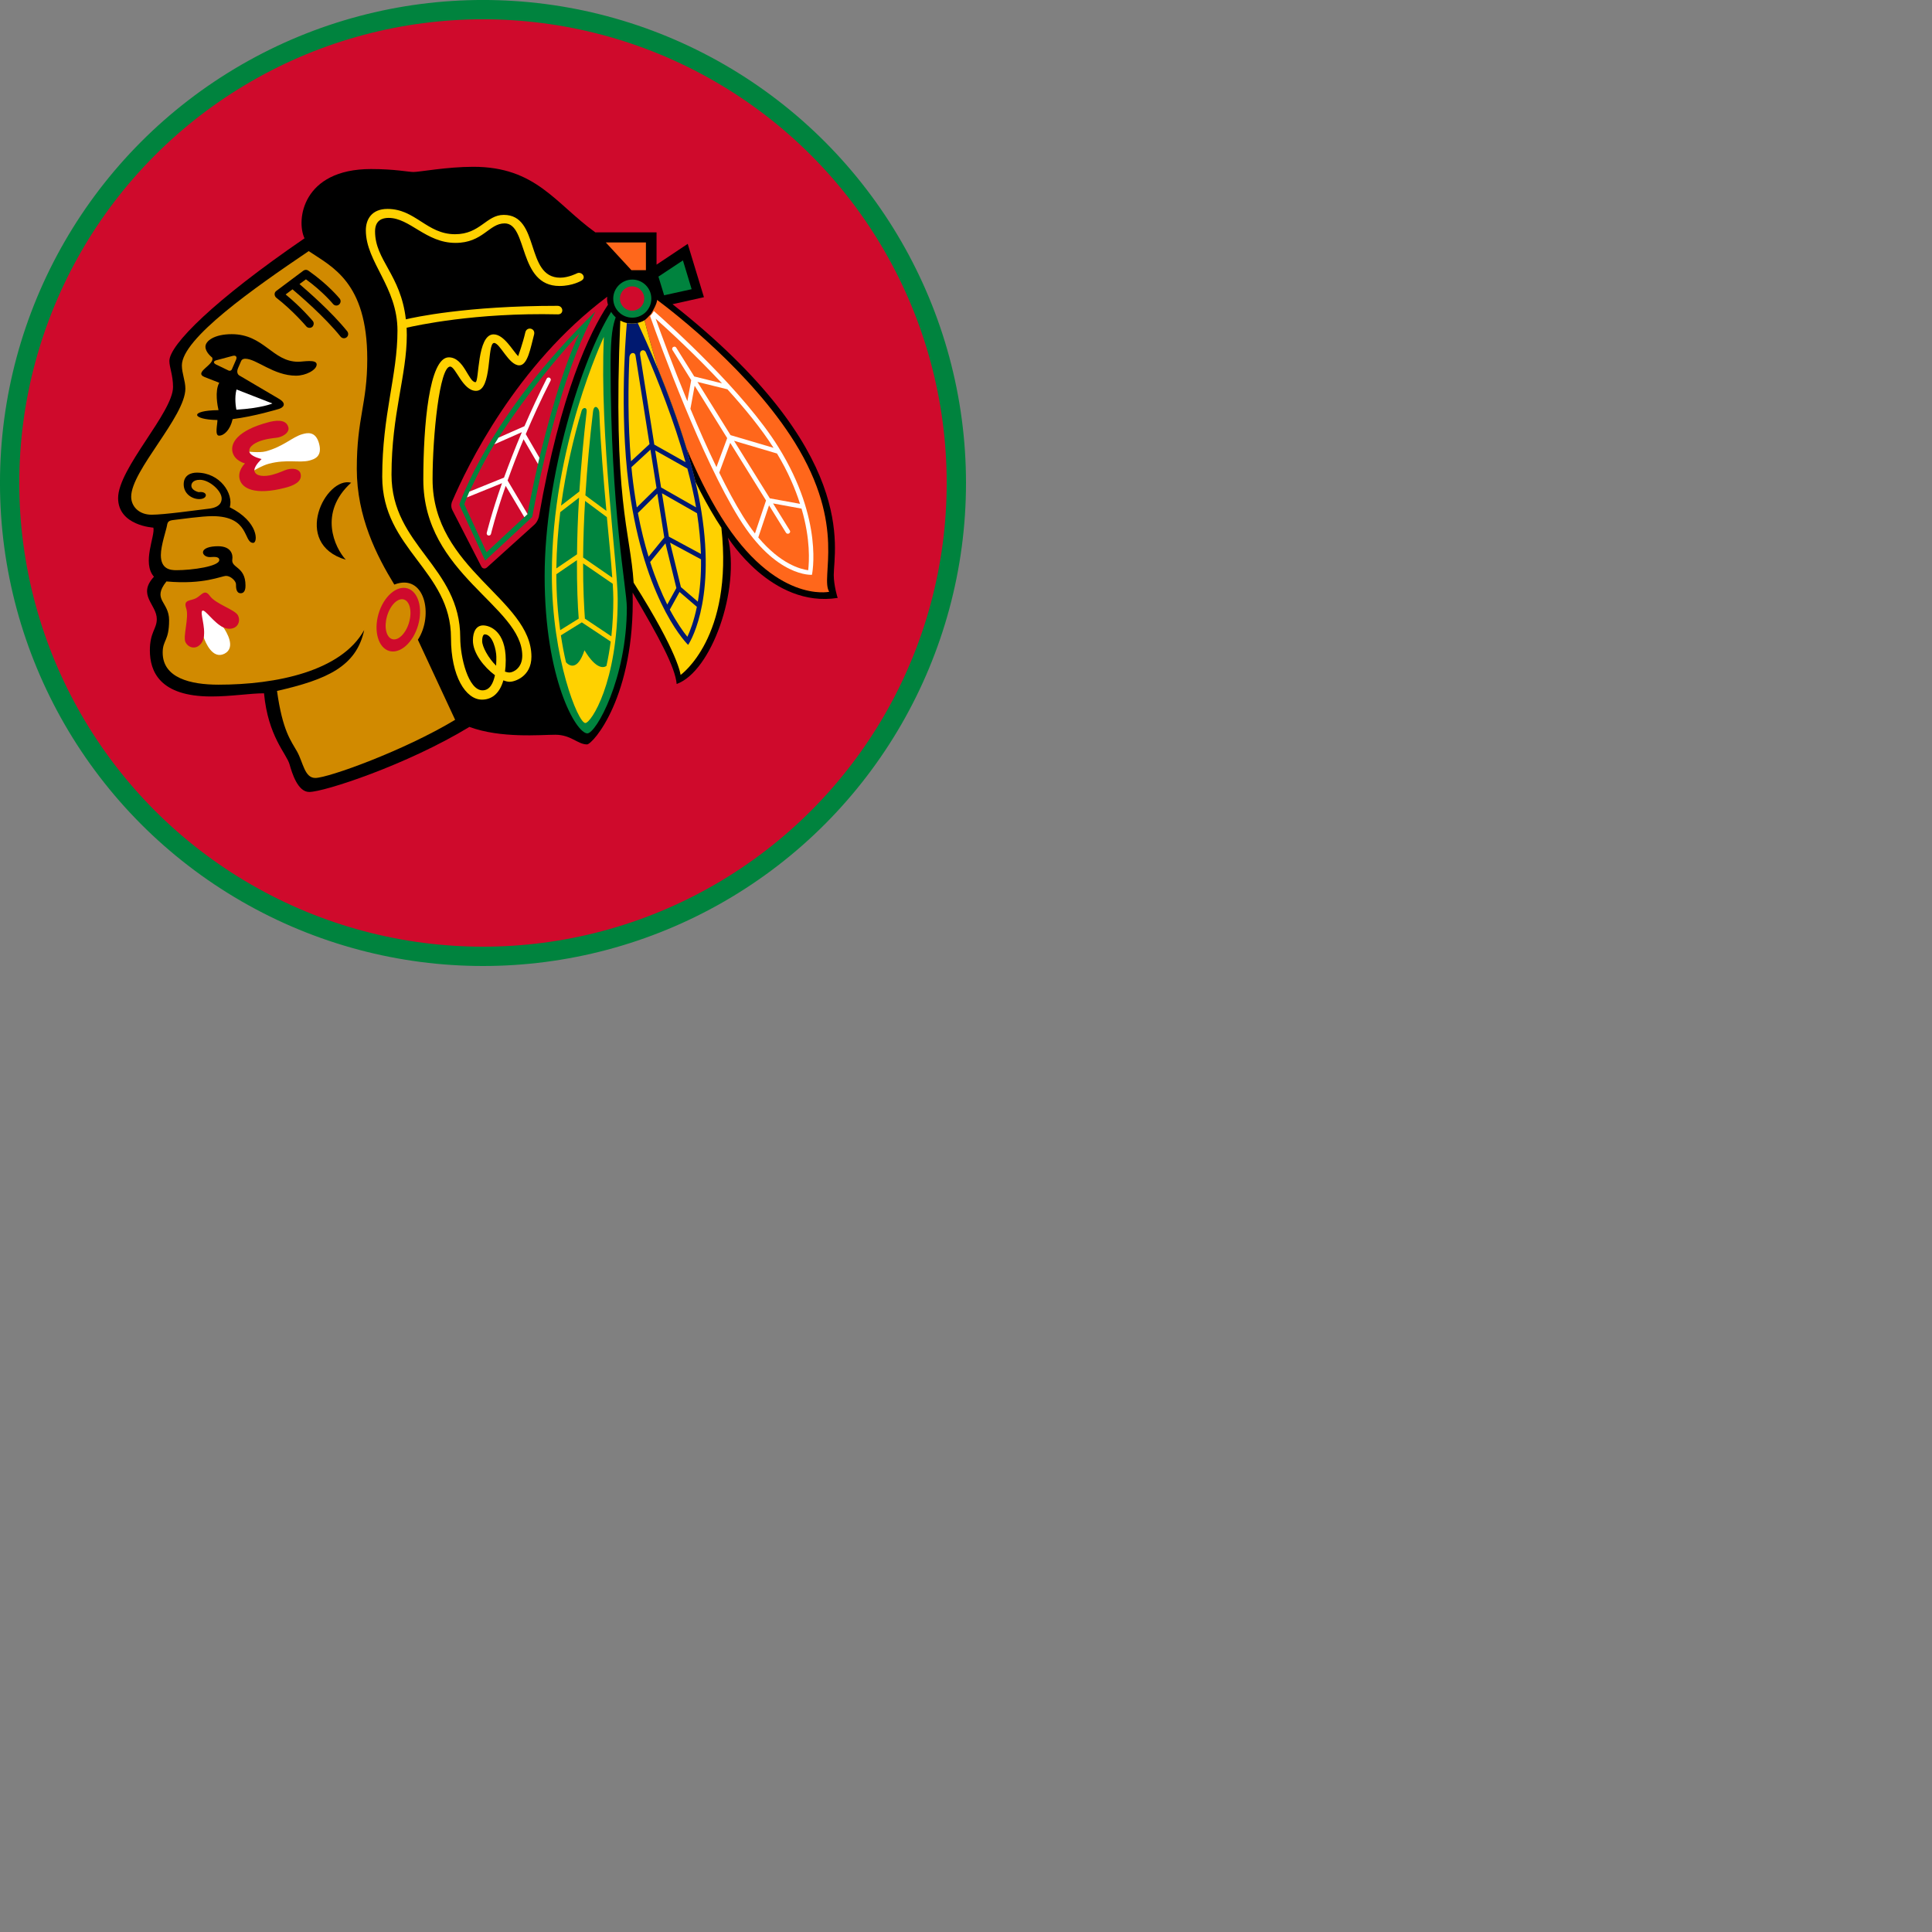 <?xml version="1.0" encoding="UTF-8" standalone="no"?>
<svg
   inkscape:export-ydpi="191.99995"
   inkscape:export-xdpi="191.99995"
   inkscape:export-filename="E:\MyFiles\Projects\NHL_Playoffs\NewLogos\BlackhawksCircle.png"
   width="200"
   height="200"
   viewBox="0 0 52.917 52.917"
   version="1.1"
   id="svg8"
   inkscape:version="1.2.1 (9c6d41e410, 2022-07-14)"
   sodipodi:docname="BlackhawksCircle.svg"
   xmlns:inkscape="http://www.inkscape.org/namespaces/inkscape"
   xmlns:sodipodi="http://sodipodi.sourceforge.net/DTD/sodipodi-0.dtd"
   xmlns="http://www.w3.org/2000/svg"
   xmlns:svg="http://www.w3.org/2000/svg"
   xmlns:rdf="http://www.w3.org/1999/02/22-rdf-syntax-ns#"
   xmlns:cc="http://creativecommons.org/ns#"
   xmlns:dc="http://purl.org/dc/elements/1.1/">
  <rect x="0" y="0" width="52.917" height="52.917" fill="#808080" stroke="none"/>
  <defs
     id="defs2" />
  <sodipodi:namedview
     id="base"
     pagecolor="#ffffff"
     bordercolor="#666666"
     borderopacity="1.0"
     inkscape:pageopacity="0.0"
     inkscape:pageshadow="2"
     inkscape:zoom="2.3675"
     inkscape:cx="-34.846885"
     inkscape:cy="127.13833"
     inkscape:document-units="mm"
     inkscape:current-layer="layer1"
     inkscape:document-rotation="0"
     showgrid="false"
     units="px"
     inkscape:window-width="1920"
     inkscape:window-height="1017"
     inkscape:window-x="1912"
     inkscape:window-y="-8"
     inkscape:window-maximized="1"
     inkscape:showpageshadow="2"
     inkscape:pagecheckerboard="0"
     inkscape:deskcolor="#d1d1d1" />
  <g
     inkscape:label="Layer 1"
     inkscape:groupmode="layer"
     id="layer1">
    <ellipse
       style="fill:#cf0a2c;fill-opacity:1;stroke:#00833e;stroke-width:0.529;stroke-miterlimit:4;stroke-dasharray:none;stroke-opacity:1"
       id="path833"
       cx="13.229"
       cy="13.229"
       rx="12.965"
       ry="12.965" />
    <g
       transform="matrix(0.073,0,0,0.073,-7.35,-1.47)"
       id="g957"
       style="clip-rule:evenodd;fill-rule:evenodd"
       inkscape:export-filename="BlackhawksCircle.png"
       inkscape:export-xdpi="96"
       inkscape:export-ydpi="96">
      <path
         d="m 413.513,235.887 c 0,-9.837 9.647,-46.366 -60.503,-101.612 l 11.791,-2.628 -6.083,-20.015 -11.695,7.806 v -12.12 h -22.972 c -14.998,-10.807 -22.206,-24.6 -45.788,-24.6 -9.85,0 -20.205,1.954 -22.456,1.954 -1.736,0 -6.991,-1.11 -15.919,-1.11 -25.787,0 -28.163,19.235 -24.944,25.99 -33.915,23.237 -50.711,39.971 -50.711,46.038 0,2.328 1.378,5.363 1.378,9.741 0,9.539 -20.611,30.556 -20.611,41.69 0,10.368 13.23,11.087 13.23,11.087 0.75,3.048 -4.378,13.229 0.219,18.419 -6.379,6.927 1.065,10.384 1.065,15.888 0,3.722 -2.595,4.879 -2.595,11.759 0,7.851 3.675,17.281 23.032,17.281 7.646,0 14.419,-1.188 19.798,-1.188 1.519,16.249 8.446,22.627 9.587,26.693 0.939,3.27 3.067,10.323 7.365,10.323 5.615,0 36.591,-10.133 60.109,-24.41 11.775,4.363 26.773,2.94 32.214,2.94 5.958,0 8.398,3.628 11.916,3.628 2.111,0 18.077,-17.873 17.107,-56.967 10.023,16.952 15.95,27.976 16.527,34.293 13.012,-4.646 23.943,-35.373 19.22,-54.951 0,0 16.372,26.569 41.206,22.66 -0.08,0.058 -1.487,-4.836 -1.487,-8.589 v -0.001 z"
         id="path883" />
      <path
         d="m 257.479,260.172 c 6.006,-9.226 2.582,-25.098 -8.849,-20.704 -6.598,-10.774 -14.074,-25.379 -14.074,-43.409 0,-19.218 3.925,-24.253 3.925,-41.236 0,-28.929 -13.387,-34.653 -21.97,-40.47 -20.457,13.839 -47.587,32.808 -47.587,42.894 0,2.971 1.314,5.771 1.314,8.695 0,10.445 -20.331,30.726 -20.331,40.547 0,3.69 2.94,6.77 7.662,6.77 4.722,0 16.748,-1.703 21.267,-2.234 4.519,-0.454 5.018,-2.659 5.018,-3.847 0,-2.94 -4.644,-7.022 -8.161,-7.022 -2.94,0 -3.206,1.722 -3.206,2.16 0,1.925 2.768,2.469 2.768,2.469 3.518,-0.467 3.534,2.613 0.186,2.613 -2.751,0 -5.832,-2.031 -5.832,-5.536 0,-3.518 2.814,-4.394 4.909,-4.394 8.788,0 13.839,7.944 12.386,13.009 10.899,5.412 10.585,13.341 8.788,13.341 -3.77,0 -1.159,-10.025 -15.342,-10.025 -3.969,0 -12.29,1.188 -14.26,1.407 -1.925,0.219 -2.518,0.5 -2.752,2.143 -0.25,1.596 -2.299,7.461 -2.299,11.055 0,5.317 3.55,5.676 5.833,5.676 5.974,0 16.089,-1.439 16.089,-3.815 0,-1.564 -2.562,-1.095 -3.502,-1.095 -1.8,0 -2.613,-1.095 -2.613,-1.736 0,-1.597 2.581,-2.347 5.645,-2.347 5.082,0 5.615,3.332 5.363,4.863 -0.563,3.425 4.941,2.595 4.941,9.867 0,0.828 -0.062,2.907 -1.799,2.907 -1.75,0 -1.766,-2.172 -1.766,-3.392 0,-1.188 -1.986,-3.112 -3.69,-3.112 -1.799,0 -8.337,3.361 -22.408,2.079 -5.552,6.991 1.001,7.49 1.001,14.543 0,7.851 -2.408,7.368 -2.408,12.152 0,9.554 10.477,12.04 20.939,12.04 21.642,0 46.068,-5.005 54.669,-20.501 -2.94,13.684 -13.965,18.578 -32.714,22.846 2.127,15.187 5.27,18.689 7.553,22.785 2.283,4.129 2.784,9.867 6.818,9.867 4.832,0 33.307,-10.258 52.463,-21.815 l -13.975,-30.039 v -10e-4 z"
         fill="#d18a00"
         id="path885" />
      <path
         d="m 230.427,230.15 c -4.159,-4.52 -10.398,-17.656 2.002,-28.9 -9.476,-2.549 -22.518,22.814 -2.002,28.9 z m -14.841,-87.571 c 0.564,0.668 1.57,0.765 2.253,0.219 0.499,-0.438 0.843,-1.487 0.186,-2.251 -0.186,-0.235 -4.348,-5.16 -10.165,-9.93 0.688,-0.518 1.596,-1.188 2.565,-1.925 2.469,2.066 12.04,10.275 18.062,17.766 0.58,0.688 1.566,0.783 2.253,0.235 0.688,-0.547 0.766,-1.532 0.25,-2.221 -5.894,-7.32 -14.762,-15.014 -17.935,-17.749 1.046,-0.751 1.951,-1.456 2.423,-1.784 6.458,4.691 10.116,9.194 10.165,9.242 0.547,0.688 1.548,0.796 2.221,0.25 0.688,-0.563 0.828,-1.548 0.281,-2.236 -0.203,-0.25 -4.332,-5.301 -11.775,-10.524 -0.563,-0.406 -1.298,-0.39 -1.877,0.032 l -10.133,7.584 c -0.939,0.69 -0.75,1.925 -0.032,2.536 6.336,4.925 11.215,10.693 11.261,10.757 h -0.003 z m -3.029,13.291 c -9.648,0 -12.824,-10.352 -24.944,-10.352 -6.505,0 -9.85,2.549 -9.85,4.707 0,2.159 2.518,4.049 2.518,4.049 1.221,2.66 -7.224,5.569 -2.784,7.35 l 5.456,2.127 c -1.766,3.096 -0.624,8.836 -0.279,10.275 -11.167,0.093 -10.089,3.564 -0.408,3.704 0.033,1.597 -1.108,5.865 0.627,5.865 1.829,0 4.175,-2.143 5.067,-6.209 8.13,-1.001 17.293,-3.799 17.293,-3.799 1.626,-0.451 3.268,-1.938 0.125,-3.797 l -14.948,-8.805 c 0,0 -1.282,-0.75 -0.438,-2.705 l 1.142,-2.644 c 0.328,-0.796 1.142,-0.907 1.532,-0.907 4.253,0 10.649,6.364 19.093,6.364 3.659,0 7.739,-2.144 7.739,-4.208 0,-2.064 -5.018,-1.016 -6.943,-1.016 v 0.001 z"
         id="path887" />
      <path
         d="m 189.426,166.27 c -0.828,3.093 -0.25,6.644 -0.046,7.583 9.587,-0.579 13.514,-2.33 13.514,-2.33 l -13.469,-5.253 z m -14.762,79.671 c -1.049,0.518 3.222,9.383 2.456,13.355 0.64,1.799 3.299,8.398 7.786,6.114 4.474,-2.283 0.69,-8.27 -0.389,-9.867 -3.69,-1.739 -8.804,-10.166 -9.85,-9.603 z m 39.516,-62.91 c -3.706,0.986 -7.099,4.66 -13.806,6.46 -2.488,0.641 -6.837,0.016 -8.132,0.016 1.017,1.377 3.69,3.77 3.69,3.77 0,0 -0.985,2.439 -1.188,4.111 1.11,-0.656 4.363,-2.626 6.85,-3.266 6.724,-1.768 11.478,-0.22 15.184,-1.189 1.736,-0.485 4.925,-1.361 3.644,-6.286 -1.285,-4.898 -4.521,-4.102 -6.242,-3.615 z"
         fill="#ffffff"
         id="path889" />
      <path
         d="m 253.555,240.889 c -4.097,-1.187 -8.961,3.113 -10.852,9.587 -1.878,6.474 -0.08,12.682 4.002,13.902 4.097,1.188 8.945,-3.08 10.836,-9.585 1.893,-6.474 0.08,-12.713 -3.988,-13.903 l 0.001,-10e-4 z m -74.121,2.847 c -2.005,-2.784 -3.082,-0.281 -5.209,0.86 -2.127,1.062 -4.832,0.485 -3.69,3.722 1.204,3.518 -1.345,10.665 -0.235,12.824 0.905,1.735 2.845,2.407 4.425,1.625 1.423,-0.765 2.111,-2.018 2.392,-3.486 0.766,-3.972 -1.532,-9.461 -0.485,-10.023 1.031,-0.548 4.175,4.549 7.85,6.253 1.345,0.611 2.768,0.799 4.208,0.096 1.58,-0.828 2.157,-2.846 1.281,-4.58 -1.126,-2.16 -8.396,-4.271 -10.54,-7.288 l 0.004,-0.003 z m 28.975,-47.445 c -1.095,0.299 -2.768,1.237 -5.52,1.971 -2.737,0.735 -6.178,0.75 -6.725,-1.361 -0.06,-0.182 -0.065,-0.378 -0.016,-0.563 0.203,-1.703 2.69,-3.969 2.69,-3.969 0,0 -3.284,-0.737 -4.301,-2.128 -0.114,-0.151 -0.203,-0.321 -0.266,-0.5 -0.562,-2.095 2.472,-3.783 5.209,-4.504 2.721,-0.735 4.66,-0.735 5.771,-1.001 2.22,-0.595 4.079,-2.064 3.627,-3.815 -0.889,-3.27 -5.129,-2.472 -7.474,-1.862 -11.73,3.096 -14.324,7.912 -13.465,11.257 0.876,3.332 4.673,4.192 4.673,4.192 0,0 -2.875,2.628 -2.001,5.958 0.86,3.315 5.504,6.223 17.231,3.144 2.363,-0.624 6.46,-2.018 5.615,-5.27 -0.487,-1.796 -2.849,-2.124 -5.052,-1.545 l 0.004,-0.003 z m 120.112,-64.817 c -34.218,25.613 -52.622,63.801 -58.219,76.873 0,0 -0.735,1.532 0.125,3.206 l 10.836,21.111 c 0.454,0.889 1.423,1.031 2.159,0.358 l 17.828,-16.089 c 1.219,-1.126 1.625,-2.907 1.625,-2.907 8.131,-46.524 19.093,-69.26 25.926,-79.565 -0.231,-0.749 -0.346,-1.529 -0.342,-2.314 0.061,-0.236 0.061,-0.455 0.061,-0.674 z"
         fill="#cf0a2c"
         id="path891" />
      <path
         d="m 356.919,117.839 -9.194,6.083 2.143,7.004 10.321,-2.283 -3.268,-10.806 -10e-4,0.003 z m -25.222,21.359 c -0.673,-0.588 -1.248,-1.28 -1.706,-2.047 -10.962,17.576 -24.957,61.55 -24.957,99.188 0,38.515 11.791,58.968 16.028,58.968 3.268,0 14.808,-20.609 14.808,-47.193 0,-7.272 -6.083,-36.374 -6.083,-91.027 0.016,-11.695 0.892,-14.823 1.908,-17.888 l 0.001,-0.001 z m -58.689,70.291 9.711,20.988 17.669,-16.373 c 0,0 8.523,-49.696 23.709,-77.093 -40.081,38.873 -51.09,72.479 -51.09,72.479 h 10e-4 z m 64.912,-84.456 h -0.004 c -3.917,0 -7.142,3.224 -7.142,7.142 v 0.003 c 0,3.956 3.206,7.145 7.146,7.145 3.94,0 7.146,-3.19 7.146,-7.146 0,-3.956 -3.207,-7.147 -7.147,-7.147 l 0.001,0.004 z"
         fill="#00833e"
         id="path893" />
      <path
         d="m 310.008,138.09 c 2.376,0 2.079,-3.206 -0.159,-3.206 -34.244,0 -53.87,4.348 -56.887,5.067 -1.908,-16.78 -11.556,-22.143 -11.556,-32.995 0,-4.224 2.784,-5.068 5.067,-5.068 8.005,0 14.01,9.383 25.112,9.383 10.321,0 12.541,-7.319 18.436,-7.319 8.82,0 4.941,23.487 20.579,23.487 4.941,0 8.177,-1.97 8.177,-1.97 2.144,-1.172 0.126,-3.69 -1.673,-2.752 0,0 -3.142,1.61 -6.222,1.61 -13.23,0 -7.461,-23.566 -21.187,-23.566 -6.584,0 -8.788,7.256 -18.28,7.256 -10.62,0 -14.826,-9.492 -25.35,-9.492 -5.974,0 -8.116,3.988 -8.116,8.005 0,12.027 11.868,21.174 11.868,37.656 0,16.78 -5.722,31.525 -5.722,54.826 0,27.161 25.801,35.168 25.801,60.486 0,14.324 5.504,23.144 11.634,23.144 3.377,0 6.521,-1.986 8.022,-7.24 0.889,0.358 1.673,0.547 2.376,0.547 1.739,0 8.148,-1.861 8.148,-9.412 0,-21.598 -37.09,-32.747 -37.09,-66.57 0,-16.262 2.611,-42.284 6.598,-42.284 2.097,0 4.709,9.101 9.696,9.101 6.193,0 4.036,-17.969 6.786,-17.969 2.221,0 5.52,8.398 9.445,8.398 3.175,0 4.224,-6.521 5.583,-11.634 0.518,-2.392 -2.846,-3.049 -3.332,-0.641 -0.859,3.799 -2.658,8.836 -2.658,8.836 -2.048,-2.018 -5.286,-8.18 -9.226,-8.18 -6.286,0 -5.363,17.935 -6.786,17.935 -2.628,0 -4.285,-9.319 -10.023,-9.319 -7.381,0 -9.555,25.677 -9.555,45.881 0,35.544 37.124,47.458 37.124,66.083 0,4.677 -3.425,6.287 -4.802,6.287 -0.547,0 -1.095,-0.157 -1.673,-0.328 0.186,-1.284 0.281,-2.721 0.281,-4.301 0,-10.962 -6.036,-13.041 -8.491,-13.041 -2.443,0 -3.832,2.143 -3.832,5.676 0,4.739 4.191,9.992 8.27,13.01 -0.624,2.956 -1.906,5.678 -4.66,5.678 -5.331,0 -8.363,-12.372 -8.363,-19.766 0,-26.725 -25.788,-34.451 -25.788,-61.145 0,-22.736 5.739,-37.309 5.739,-52.415 0,-0.923 -0.016,-1.829 -0.062,-2.735 3.531,-0.789 25.627,-5.729 56.745,-5.01 l 0.003,0.007 z"
         fill="#ffd100"
         id="path895" />
      <path
         d="m 282.564,258.155 c -0.485,0 -0.969,0.704 -0.969,2.533 0,2.08 2.33,6.38 5.238,9.226 0.093,-1.47 0.08,-2.69 0.08,-3.332 -0.003,-2.407 -1.362,-8.427 -4.349,-8.427 z"
         id="path897" />
      <path
         d="m 327.255,146.55 c 0,0 -19.514,41.079 -19.514,88.946 0,31.697 9.834,55.92 12.555,55.92 2.143,0 12.151,-15.09 12.151,-46.585 0,-12.698 -6.863,-61.017 -5.191,-98.281 z"
         fill="#ffd100"
         id="path899" />
      <path
         d="m 317.951,206.848 -7.053,5.443 c -0.828,6.817 -1.377,13.87 -1.47,21.11 l 7.757,-5.287 c 0.062,-6.191 0.266,-13.275 0.766,-21.267 z m 5.224,-32.152 c -1.239,10.408 -2.188,20.847 -2.846,31.308 l 7.881,5.818 c -1.062,-11.589 -2.172,-24.567 -2.658,-36.967 -0.062,-1.766 -2.018,-3.425 -2.376,-0.157 l -10e-4,-0.003 z m -3.706,54.623 10.931,7.538 c -0.39,-6.053 -1.188,-13.933 -2.018,-22.69 l -8.177,-6.083 c -0.425,7.07 -0.669,14.151 -0.735,21.235 z m 1.314,-54.543 c 0.279,-2.143 -1.503,-1.799 -1.862,-0.547 -2.955,10.009 -5.894,22.222 -7.726,35.606 l 6.866,-5.286 c 0.661,-9.946 1.568,-19.873 2.721,-29.773 z m -9.651,83.739 c 0.548,3.659 1.189,7.053 1.925,10.133 1.126,1.221 4.269,3.455 6.927,-4.519 4.519,7.49 7.365,6.505 8.241,5.864 0.611,-2.752 1.158,-5.771 1.596,-9.133 l -10.836,-7.208 -7.85,4.864 h -0.003 z m 9.008,-6.255 9.93,6.631 c 0.494,-4.654 0.739,-9.331 0.735,-14.012 0,-1.564 -0.093,-3.487 -0.219,-5.708 l -11.116,-7.63 c -0.032,9.445 0.374,16.372 0.672,20.72 h -10e-4 z m -2.987,-21.954 -7.726,5.286 c 0,7.567 0.548,14.636 1.44,20.984 l 6.959,-4.332 c -0.377,-4.66 -0.704,-11.995 -0.674,-21.94 l 0.001,0.001 z"
         fill="#00833e"
         id="path901" />
      <g
         fill="#cf0a2c"
         transform="matrix(1.327,0,0,1.327,145,82.718)"
         id="g907">
        <path
           d="m 106.347,78.5 c -3.57,5.878 -6.467,12.12 -7.74,15.007 -0.506,1.237 -0.718,1.932 -0.718,1.932 l 6.278,13.546 11.568,-10.767 c 0.14,-0.602 1.178,-6.362 2.968,-14.148 2.603,-11.026 6.95,-27.176 11.733,-36.976 -10.555,11.402 -19.072,23.405 -24.09,31.404 z"
           id="path903" />
        <circle
           cx="145.326"
           cy="37.247"
           r="3.44"
           id="circle905" />
      </g>
      <path
         d="m 306.897,161.86 c -0.39,-0.203 -0.922,-0.046 -1.095,0.358 -2.953,5.857 -5.731,11.801 -8.334,17.822 l -9.753,4.313 c -0.547,0.863 -1.048,1.672 -1.547,2.503 l 10.319,-4.565 c -2.689,6.317 -4.861,12.052 -6.691,17.039 l -13.005,5.268 c -0.311,0.721 -0.613,1.445 -0.908,2.172 l 13.161,-5.348 c -4.034,11.492 -5.69,18.555 -5.737,18.666 -0.093,0.421 0.173,0.921 0.624,0.969 l 0.176,0.019 c 0.39,0 0.731,-0.277 0.809,-0.661 0.032,-0.093 1.626,-6.861 5.502,-17.977 l 6.988,11.739 1.188,-1.125 0.032,-0.032 -7.488,-12.599 c 1.626,-4.565 3.596,-9.769 5.987,-15.475 l 5.408,9.302 c 0.186,-0.783 0.328,-1.566 0.547,-2.362 l -5.128,-8.864 c 2.627,-6.189 5.674,-12.942 9.316,-20.07 0.206,-0.374 0.019,-0.843 -0.372,-1.093 v 0.003 z"
         fill="#ffffff"
         id="path909" />
      <path
         d="m 343.037,111.105 h -15.053 l 9.613,10.41 h 5.441 v -10.41 z m 55.804,74.969 c -16.398,-26.354 -45.034,-48.505 -51.6,-53.412 -0.093,1.515 -1.563,4.016 -2.282,5.251 -0.889,0.955 -1.924,2.079 -2.439,2.375 1.125,4.552 2.876,11.054 5.189,18.605 3.456,8.377 7.301,18.711 10.568,29.479 3.722,8.908 8.052,17.787 12.945,25.651 20.306,32.638 40.58,28.151 40.58,28.151 -3.486,-5.547 6.737,-24.385 -12.958,-56.102 l -10e-4,0.001 z"
         fill="#ff671b"
         id="path911" />
      <path
         d="m 392.777,187.949 c -12.944,-20.834 -40.517,-45.612 -46.77,-51.129 -0.358,0.687 -0.86,1.327 -1.407,1.907 3.939,11.192 19.289,53.21 33.436,75.939 13.801,22.227 27.292,21.134 27.292,21.134 0,0 4.532,-20.307 -12.553,-47.852 l 0.001,0.001 z"
         fill="#ffffff"
         id="path913" />
      <path
         d="m 346.677,139.695 c 2.205,6.128 6.535,17.928 11.912,30.981 l 1.438,-7.909 -7.017,-11.287 c -0.084,-0.133 -0.129,-0.285 -0.129,-0.443 0,-0.293 0.157,-0.565 0.41,-0.714 0.422,-0.235 0.922,-0.125 1.125,0.281 l 6.754,10.786 10.409,2.58 c -9.942,-10.643 -19.993,-19.914 -24.901,-24.275 h -0.003 z m 15.68,23.728 12.427,19.977 16.134,4.768 c -4.549,-7.175 -10.802,-14.819 -17.304,-21.962 l -11.256,-2.783 z m -2.627,10.098 c 3.018,7.253 6.348,14.803 9.771,21.885 l 4.031,-10.881 -12.208,-19.648 -1.592,8.644 h -0.001 z m 44.192,60.572 c 0.358,-3.142 0.922,-11.536 -2.501,-23.119 l -10.692,-1.953 6.283,10.129 c 0.283,0.358 0.126,0.889 -0.279,1.125 -0.361,0.252 -0.924,0.126 -1.158,-0.279 l -6.347,-10.255 -4.034,12.052 c 8.381,9.972 15.822,11.895 18.729,12.301 z m -27.823,-48.568 13.429,21.59 11.333,2.062 c -1.798,-5.658 -4.517,-12.052 -8.644,-18.883 l -16.116,-4.768 -10e-4,-0.001 z m 7.848,34.767 4.157,-12.368 -13.429,-21.617 -4.127,11.176 c 2.941,5.971 5.925,11.552 8.88,16.304 1.531,2.439 3.032,4.613 4.517,6.502 l 0.001,0.003 z"
         fill="#ff671b"
         id="path915" />
      <path
         d="m 188.035,153.654 -6.082,1.626 c -1.282,0.329 -1.344,1.064 -0.125,1.659 l 4.611,2.22 c 0.126,0.061 0.264,0.093 0.403,0.093 0.365,0 0.697,-0.215 0.847,-0.547 l 1.579,-3.625 c 0.454,-1.079 -0.109,-1.72 -1.234,-1.423 v -0.003 z"
         fill="#d18a00"
         id="path917" />
      <ellipse
         cx="79.206"
         cy="128.01"
         fill="#d18a00"
         rx="5.843"
         ry="3.239"
         transform="matrix(0.37,-1.274,1.274,0.37,57.641,306.047)"
         id="ellipse919" />
      <path
         d="m 358.278,188.387 c -3.267,-10.753 -7.113,-21.086 -10.567,-29.479 -2.314,-7.564 -4.066,-14.069 -5.191,-18.602 -2.01,1.136 -4.367,1.502 -6.627,1.03 -0.889,-0.186 -1.672,-0.5 -2.468,-0.906 -2.909,67.405 3.782,79.067 5,98.324 17.007,26.808 17.617,34.624 17.617,34.624 0,0 19.868,-13.928 15.303,-55.256 -0.649,-0.969 -1.279,-1.949 -1.891,-2.941 -2.837,-4.621 -5.446,-9.378 -7.816,-14.255"
         fill="#ffd100"
         id="path921" />
      <path
         d="m 363.889,212.257 c -0.6,-3.807 -1.355,-7.588 -2.265,-11.333 -0.969,-4.189 -2.142,-8.395 -3.361,-12.522 -3.267,-10.754 -7.143,-21.086 -10.567,-29.481 -3.392,-8.222 -6.317,-14.553 -7.723,-17.601 -0.703,0.157 -1.407,0.249 -2.14,0.249 -0.673,0 -1.344,-0.08 -1.953,-0.203 -0.641,7.253 -2.954,38.267 1.469,66.184 6.314,40.049 21.524,54.553 21.524,54.553 0,0 10.519,-15.128 5.016,-49.847 h 10e-4 z"
         fill="#001970"
         id="path923" />
      <path
         d="m 344.382,186.761 -5.252,-33.202 c -0.249,-1.5 -2.235,-1.314 -2.313,0.86 -0.425,10.083 -0.61,24.292 0.608,38.797 l 6.956,-6.456 h 0.001 z m 5.534,35.016 -2.594,-16.415 -7.298,7.255 c 1.154,6.111 2.531,11.534 4.001,16.396 l 5.892,-7.237 v 10e-4 z m -12.319,-26.354 c 0.358,3.968 0.889,7.939 1.5,11.847 0.188,1.109 0.329,2.203 0.518,3.251 l 7.394,-7.269 -2.282,-14.398 -7.13,6.569 h 0.001 z m 3.267,-42.128 c 0,0 2.72,17.195 5.313,33.655 l 11.724,6.595 c -4.363,-15.677 -10.506,-31.012 -14.898,-41.203 -0.484,-1.298 -2.439,-1.016 -2.142,0.953 z m 13.599,87.476 c -0.125,-0.548 -3.142,-12.881 -4.095,-16.789 l -5.737,7.02 c 2.078,6.439 4.297,11.753 6.409,15.959 1.091,-2.004 3.202,-5.786 3.421,-6.192 l 10e-4,0.003 z m -7.942,-51.616 c 0.766,4.768 1.531,9.504 2.203,13.867 l 13.132,7.484 c -0.829,-4.767 -1.955,-9.661 -3.268,-14.568 l -12.068,-6.784 h 0.001 z m 2.535,16.053 c 1.247,7.754 2.233,13.943 2.593,16.273 l 12.036,6.502 c -0.157,-4.578 -0.61,-9.645 -1.469,-15.274 l -13.161,-7.502 h 10e-4 z m 13.097,42.613 -6.502,-5.58 -3.657,6.628 c 2.72,5.033 5.096,8.363 6.595,10.191 0.969,-2.079 2.439,-5.768 3.564,-11.24 z m 1.547,-17.822 -11.601,-6.25 c 0.889,3.579 3.424,14.036 4.065,16.662 l 6.348,5.471 c 0.766,-4.346 1.282,-9.629 1.188,-15.882 z"
         fill="#ffd100"
         id="path925" />
    </g>
  </g>
</svg>
